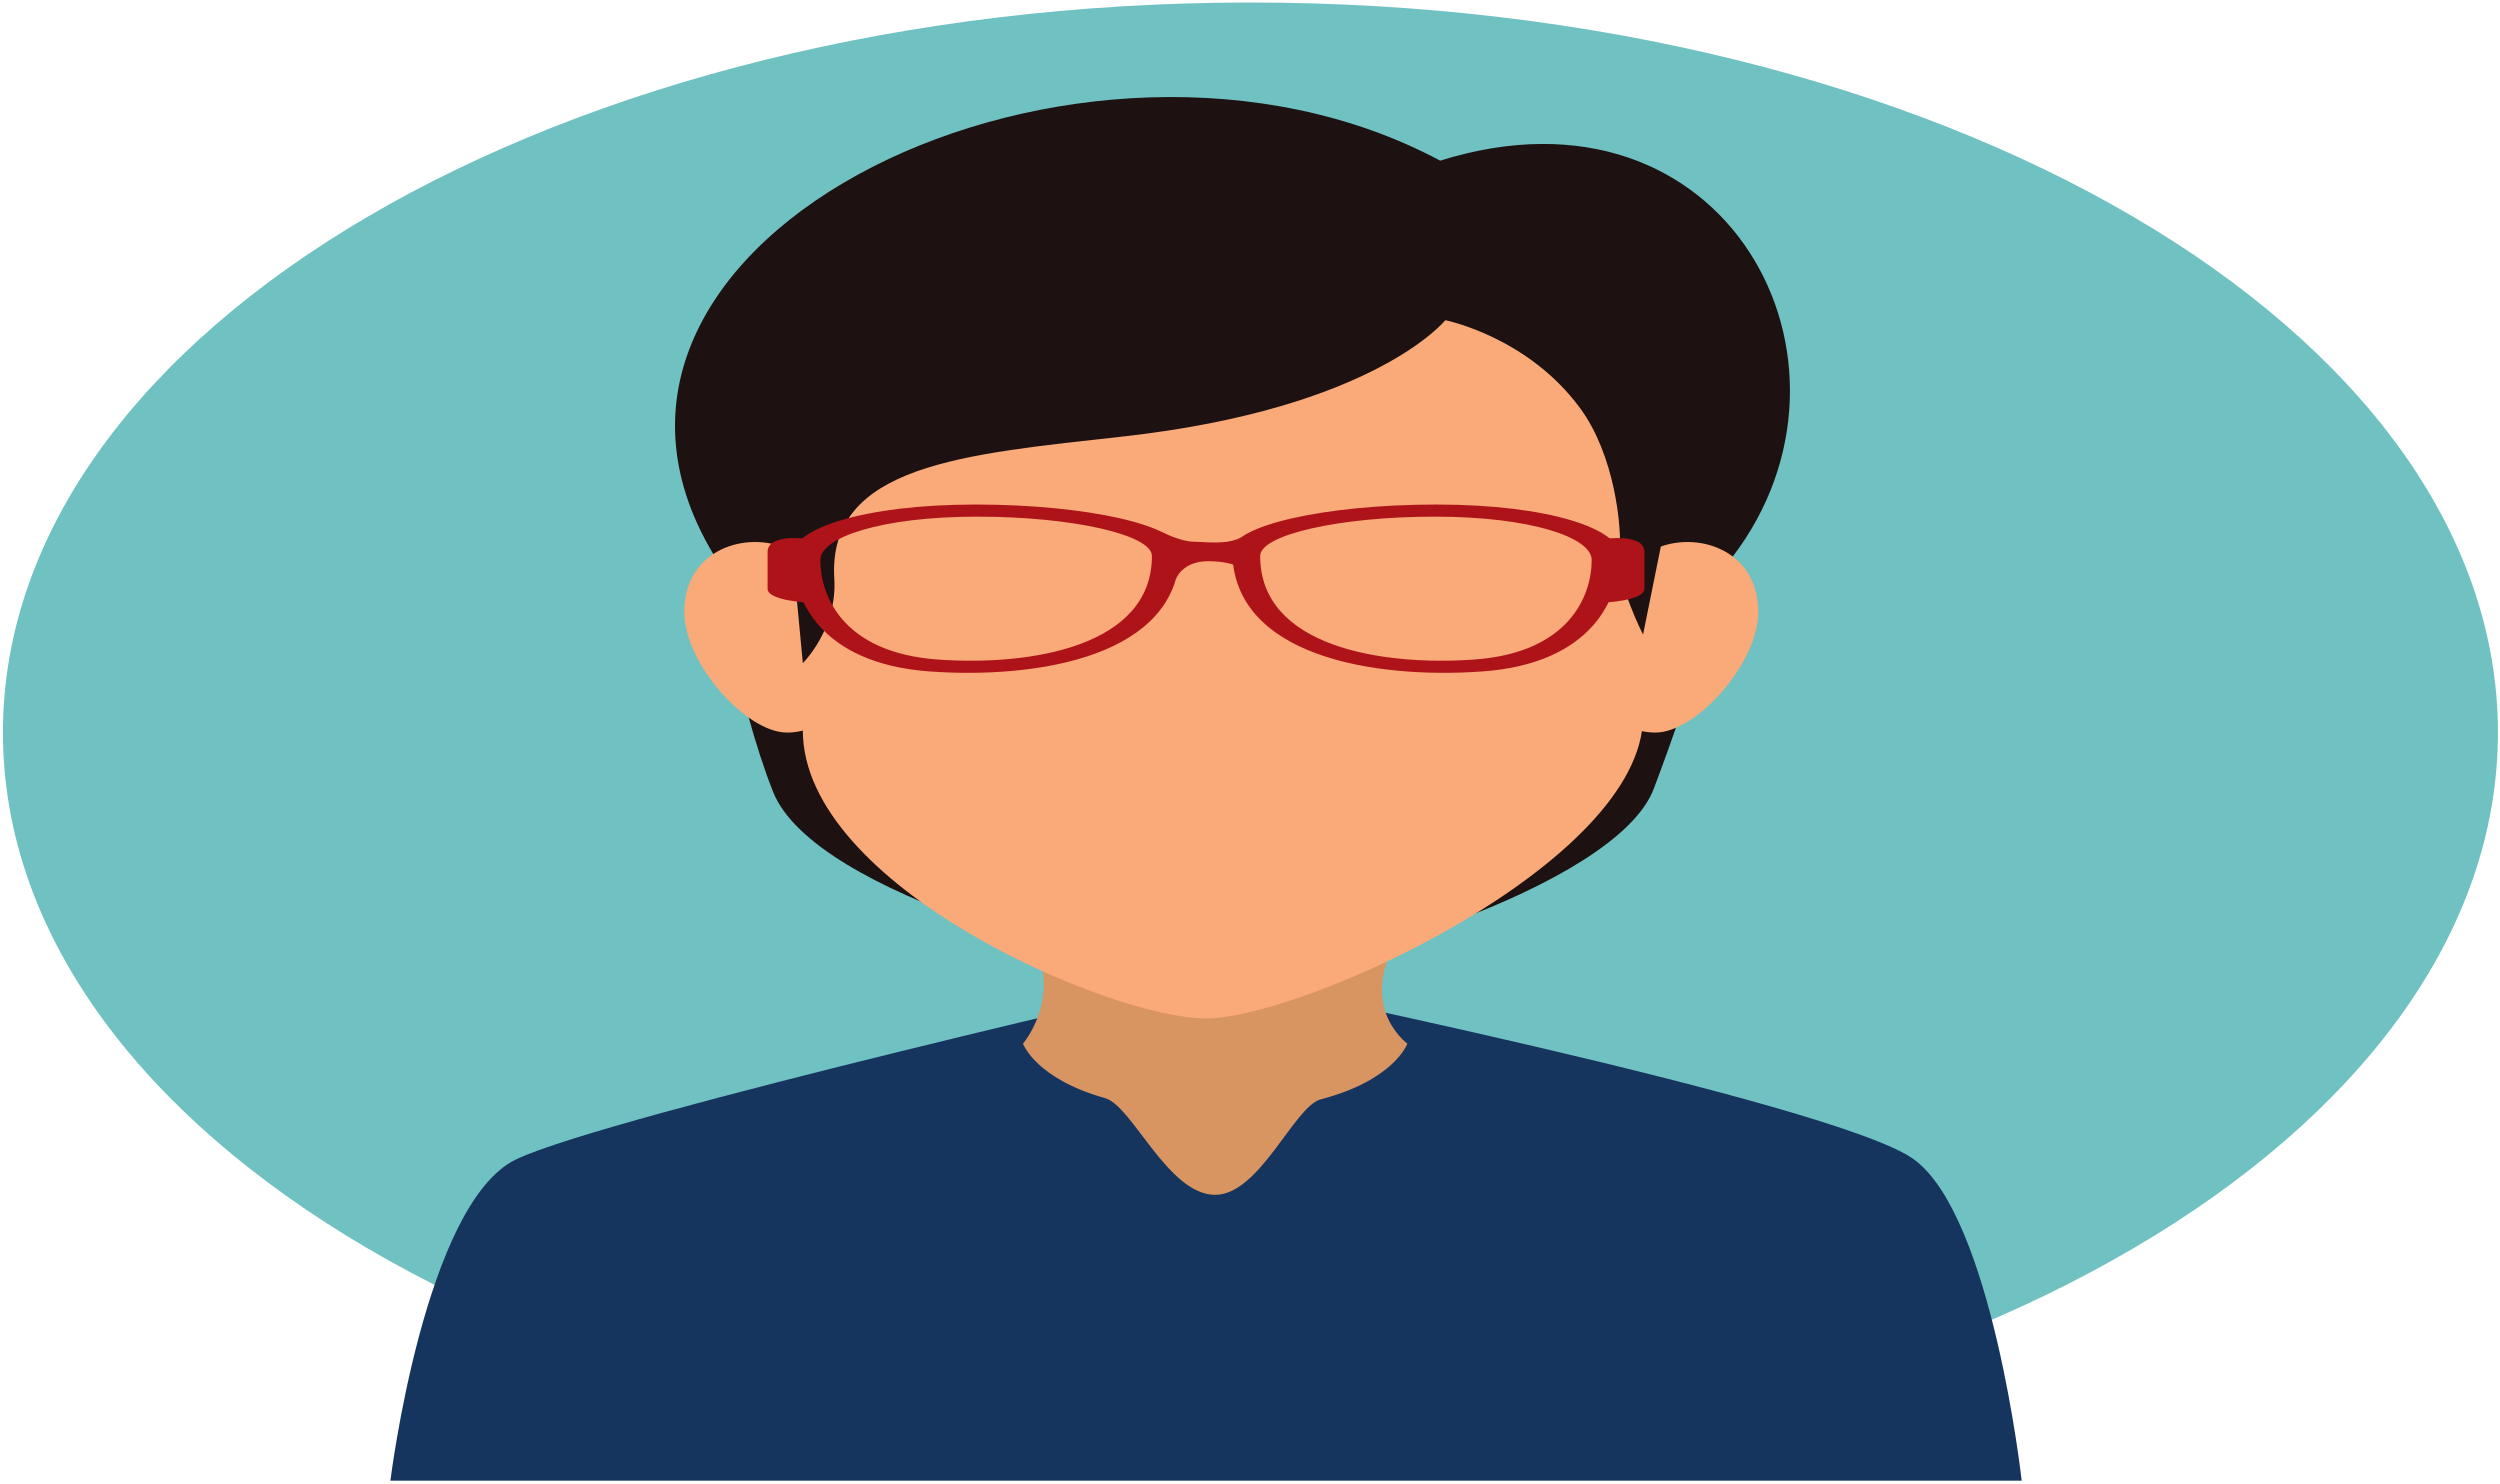 <svg width="480" height="285" viewBox="0 0 480 285" fill="none" xmlns="http://www.w3.org/2000/svg">
<path d="M479.601 140.654C479.601 218.069 372.368 280.824 240.082 280.824C107.797 280.824 0.564 218.069 0.564 140.654C0.564 63.24 107.797 0.482 240.082 0.482C372.368 0.482 479.601 63.24 479.601 140.654Z" fill="#6FC1C2"/>
<path d="M367.475 222.603C352.423 211.618 233.287 187.505 233.287 187.505C233.287 187.505 116.644 214.178 99.084 222.603C81.527 231.03 74.957 284.286 74.957 284.286H388.164C388.164 284.286 382.518 233.588 367.475 222.603Z" fill="#15355F"/>
<path d="M270.213 200.378C270.213 200.378 267.745 207.377 253.577 211.077C248.486 212.412 241.866 229.406 233.308 229.406C224.273 229.406 217.393 212.307 212.191 210.846C198.794 207.091 196.419 200.378 196.419 200.378C196.419 200.378 205.409 189.915 196.419 177.633C187.429 165.352 281.216 162.86 270.213 177.633C259.211 192.406 270.213 200.378 270.213 200.378Z" fill="#D89461"/>
<path d="M317.506 151.477C324.378 133.439 332.672 106.875 332.672 106.875C361.088 69.679 331.617 13.613 276.519 30.848C208.334 -5.599 100.461 45.373 136.947 106.37C136.947 106.37 141.358 134.285 148.45 152.066C156.434 172.058 215.312 186.921 233.288 187.505C251.268 188.094 310.243 170.591 317.506 151.477Z" fill="#1E1111"/>
<path d="M337.584 117.519C337.584 127.264 325.779 140.654 317.824 140.654C309.86 140.654 303.412 132.749 303.412 123.006C303.412 113.263 311.55 108.236 317.824 105.366C325.526 101.835 337.584 105.366 337.584 117.519Z" fill="#F9AA78"/>
<path d="M131.375 117.519C131.375 127.264 143.179 140.654 151.127 140.654C159.086 140.654 165.547 132.749 165.547 123.006C165.547 113.263 157.396 108.236 151.127 105.366C143.432 101.835 131.375 105.366 131.375 117.519Z" fill="#F9AA78"/>
<path d="M234.811 40.274C178.87 40.274 154.144 63.212 154.144 97.418C154.144 114.849 154.144 128.47 154.144 140.259C154.144 170.06 212.969 195.541 231.56 195.541C250.135 195.541 315.469 165.745 315.469 137.517C315.469 126.361 315.469 113.512 315.469 97.418C315.469 63.212 290.743 40.274 234.811 40.274Z" fill="#F9AA78"/>
<path d="M315.469 121.831L320.508 96.872C320.508 62.661 290.744 37.17 234.811 37.17C178.87 37.17 151.269 62.661 151.269 96.872L154.145 127.322C154.145 127.322 160.776 120.783 160.186 111.14C158.841 89.177 185.103 87.218 215.703 83.799C263.944 78.407 277.501 61.479 277.501 61.479C277.501 61.479 293.31 64.614 303.412 78.407C309.946 87.325 311.469 100.989 310.964 106.577C310.463 112.162 315.469 121.831 315.469 121.831Z" fill="#1E1111"/>
<path d="M180.133 126.637C161.734 125.335 157.501 114.3 157.501 107.506C157.501 103.227 169.082 99.198 187.612 99.198C206.142 99.198 221.169 102.722 221.169 106.746C221.169 124.122 197.943 127.895 180.133 126.637ZM187.319 96.871C165.677 96.871 152.145 101.58 152.145 106.576C152.145 114.515 157.094 127.404 178.585 128.925C199.376 130.396 226.514 125.984 226.514 105.697C226.514 100.989 208.969 96.871 187.319 96.871Z" fill="#AE1319"/>
<path d="M240.082 110.841C240.082 110.841 239.072 107.75 231.923 107.75C227.026 107.75 225.784 111.139 225.784 111.139L223.193 102.207C223.193 102.207 226.766 104.004 229.153 104.004C230.35 104.004 233.251 104.353 235.695 104.004C238.127 103.654 240.082 102.207 240.082 102.207V110.841Z" fill="#AE1319"/>
<path d="M155.163 115.693C155.163 115.693 147.375 115.366 147.375 113.03C147.375 110.694 147.375 109.666 147.375 105.99C147.375 102.314 155.163 103.485 155.163 103.485V115.693Z" fill="#AE1319"/>
<path d="M241.952 106.746C241.952 102.722 256.971 99.198 275.501 99.198C294.031 99.198 305.604 103.227 305.604 107.506C305.604 114.3 301.375 125.335 282.98 126.637C265.183 127.895 241.952 124.122 241.952 106.746ZM236.595 105.697C236.595 125.984 263.728 130.396 284.528 128.925C306.015 127.404 310.964 114.515 310.964 106.576C310.964 101.58 297.436 96.871 275.786 96.871C254.144 96.871 236.595 100.989 236.595 105.697Z" fill="#AE1319"/>
<path d="M307.946 115.693C307.946 115.693 315.734 115.366 315.734 113.03C315.734 110.694 315.734 109.666 315.734 105.99C315.734 102.314 307.946 103.485 307.946 103.485V115.693Z" fill="#AE1319"/>
</svg>
